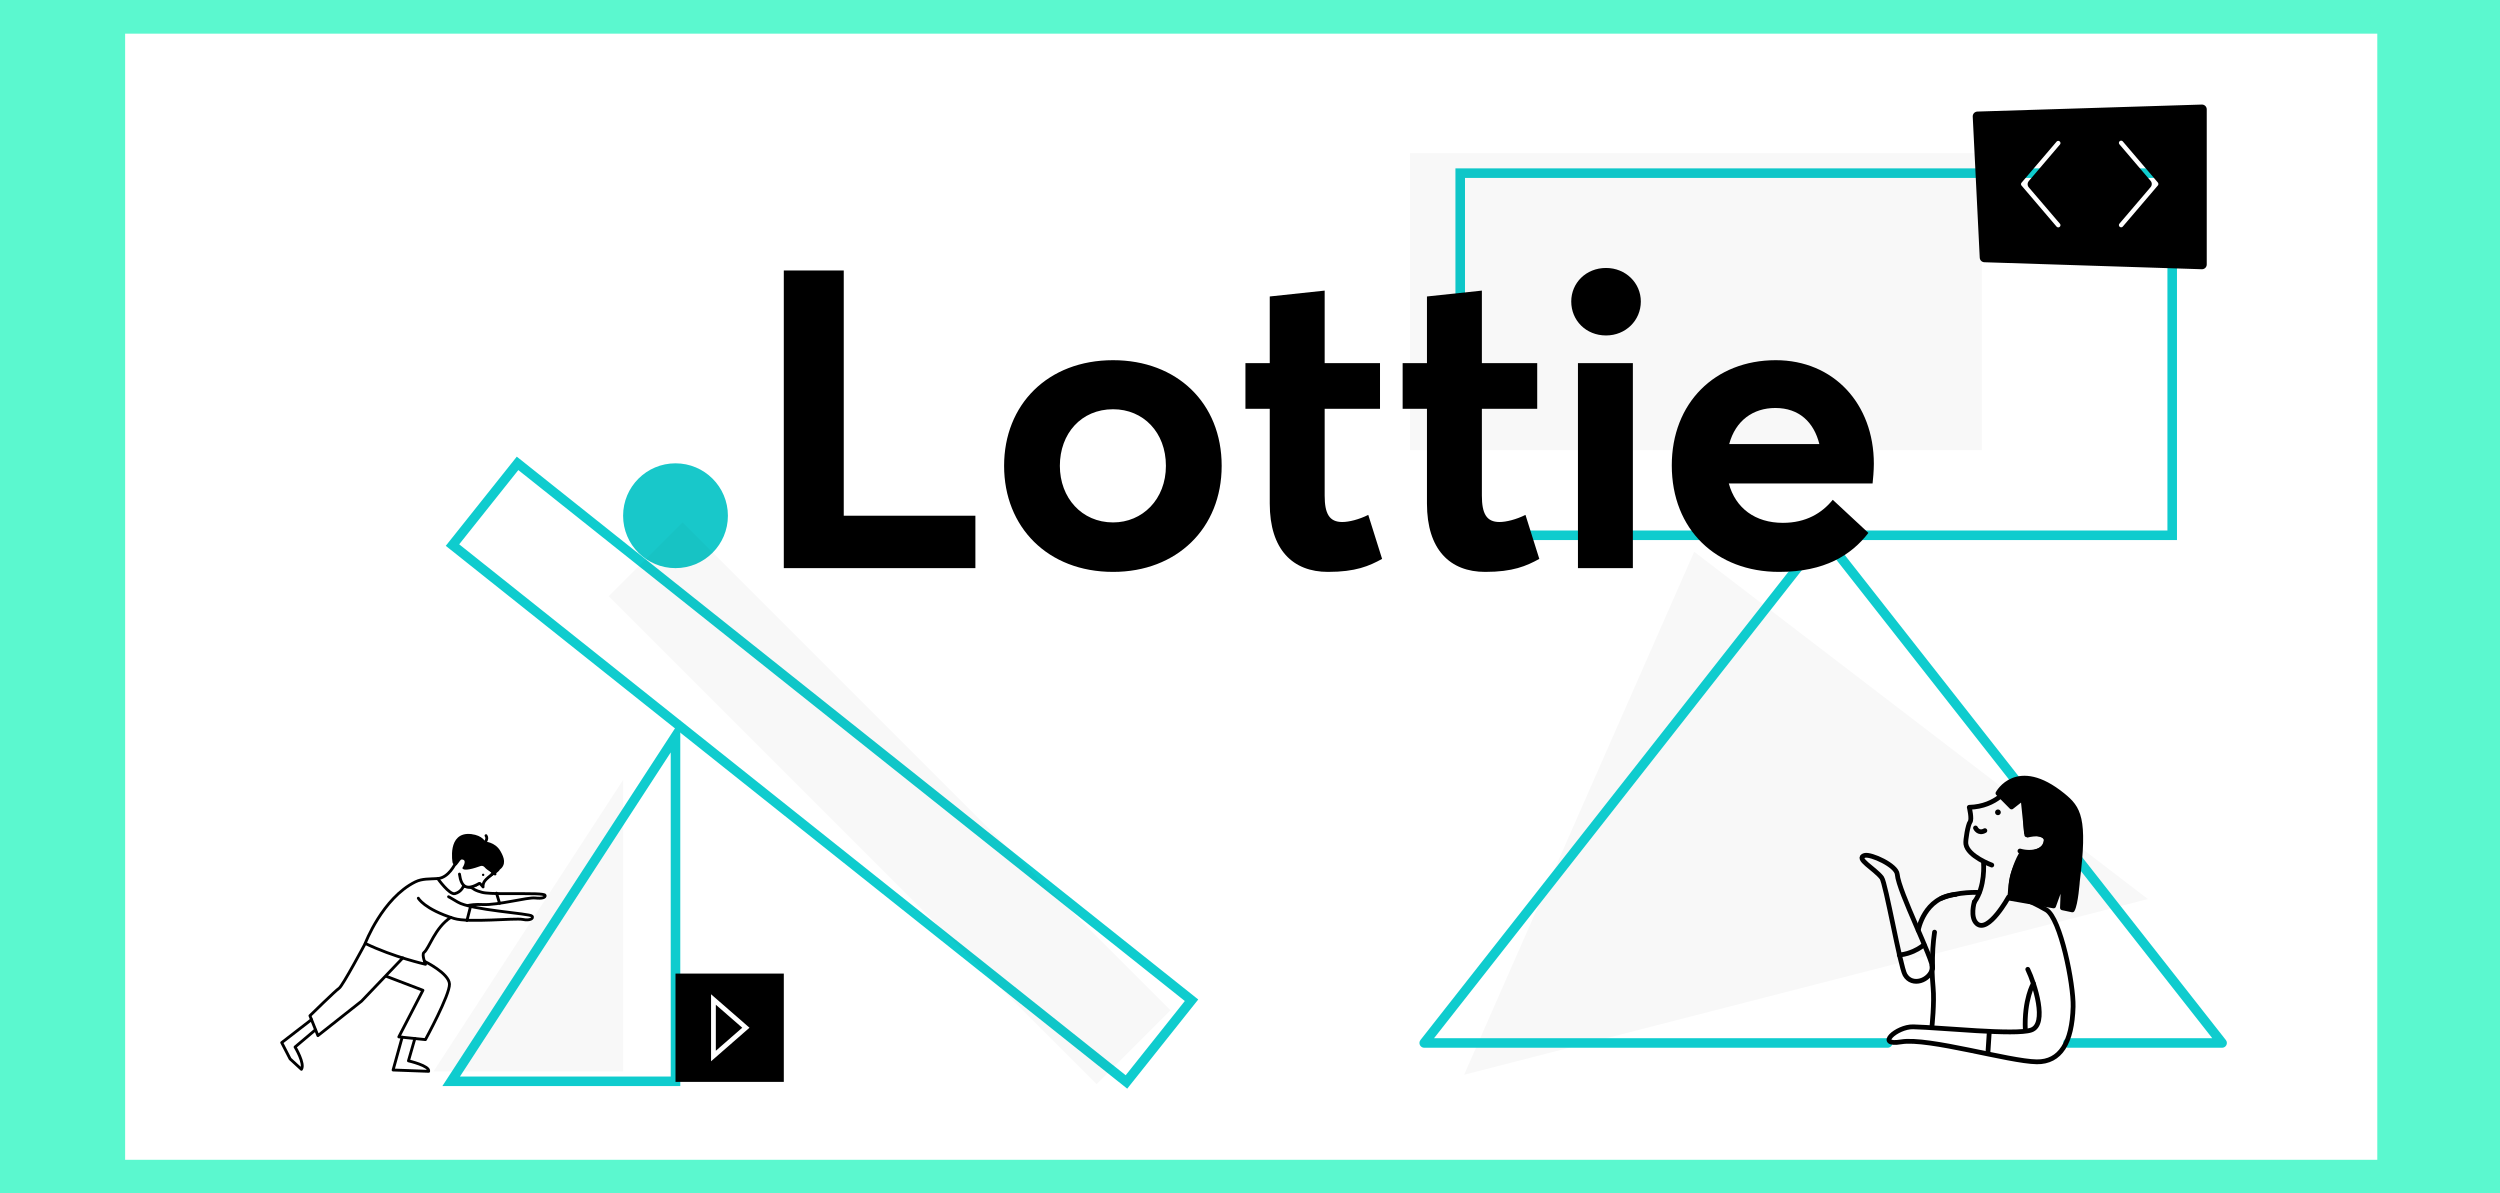 <svg width="1039" height="496" viewBox="0 0 1039 496" fill="none" xmlns="http://www.w3.org/2000/svg">
<rect width="1039" height="496" fill="#5BF8CF"/>
<g clip-path="url(#clip0_0_1)">
<path d="M52 14H988V482H52V14Z" fill="white"/>
<path opacity="0.03" d="M258.962 445.303H180.152L258.962 324.128V445.303Z" fill="black"/>
<path opacity="0.03" d="M608.49 446.667L704.112 229.319L892.659 373.637L608.49 446.667Z" fill="black"/>
<path d="M784.522 433.455H591.91L757.717 222.465L923.496 433.455H859.439" stroke="#0FCCCE" stroke-width="3.971" stroke-miterlimit="10" stroke-linecap="round" stroke-linejoin="round"/>
<path d="M902.766 71.961H606.865V222.465H902.766V71.961Z" stroke="#0FCCCE" stroke-width="3.971" stroke-miterlimit="10"/>
<path d="M325.748 236.114H405.37V214.335H350.662V112.412H325.748V236.114Z" fill="black"/>
<path d="M462.604 237.681C489.086 237.681 507.729 219.562 507.729 193.602C507.729 167.467 489.086 149.696 462.604 149.696C435.424 149.696 417.305 168.164 417.305 193.602C417.305 219.039 435.424 237.681 462.604 237.681ZM462.604 217.122C449.537 217.122 440.477 206.843 440.477 193.602C440.477 180.186 449.363 170.081 462.604 170.081C475.148 170.081 484.556 179.663 484.556 193.602C484.556 207.54 474.8 217.122 462.604 217.122Z" fill="black"/>
<path d="M551.926 237.681C563.425 237.681 569 235.242 574.402 232.28L568.652 213.987C564.819 215.903 560.638 216.948 557.85 216.948C552.449 216.948 550.532 213.464 550.532 205.972V169.907H573.53V150.916H550.532V120.774L527.709 123.214V150.916H517.604V169.907H527.709V209.283C527.709 228.447 537.291 237.681 551.926 237.681Z" fill="black"/>
<path d="M617.261 237.681C628.76 237.681 634.335 235.242 639.736 232.28L633.987 213.987C630.154 215.903 625.972 216.948 623.184 216.948C617.783 216.948 615.867 213.464 615.867 205.972V169.907H638.865V150.916H615.867V120.774L593.043 123.214V150.916H582.938V169.907H593.043V209.283C593.043 228.447 602.626 237.681 617.261 237.681Z" fill="black"/>
<path d="M667.468 139.417C675.657 139.417 681.929 133.145 681.929 125.304C681.929 117.639 675.657 111.366 667.468 111.366C659.106 111.366 653.008 117.639 653.008 125.304C653.008 133.145 659.106 139.417 667.468 139.417ZM655.795 236.114H678.619V150.916H655.795V236.114Z" fill="black"/>
<path d="M778.771 192.731C778.771 167.816 762.045 149.696 738.002 149.696C712.739 149.696 694.793 167.467 694.793 193.428C694.793 220.084 713.261 237.681 739.396 237.681C758.386 237.681 769.363 230.712 776.506 221.478L761.696 207.714C757.166 213.289 750.546 217.296 740.963 217.296C729.464 217.296 721.276 211.198 718.488 200.919H778.248C778.422 199.525 778.771 195.518 778.771 192.731ZM737.828 169.558C747.758 169.558 753.856 175.482 756.121 184.541H718.662C721.276 174.785 728.594 169.558 737.828 169.558Z" fill="black"/>
<path d="M280.739 236.114C292.767 236.114 302.518 226.362 302.518 214.335C302.518 202.307 292.767 192.556 280.739 192.556C268.711 192.556 258.961 202.307 258.961 214.335C258.961 226.362 268.711 236.114 280.739 236.114Z" fill="#18C8CA"/>
<path d="M835.045 327.089C835.045 327.089 841.378 326.625 841.67 336.178C841.985 347.155 842.394 347.125 842.394 347.125C842.394 347.125 850.438 344.948 850.438 349.303C850.438 353.659 844.602 355.14 839.491 353.688" stroke="black" stroke-width="1.986" stroke-miterlimit="10" stroke-linecap="round" stroke-linejoin="round"/>
<path d="M841.055 354.036C841.055 354.036 833.998 362.08 835.454 371.575" stroke="black" stroke-width="0.999" stroke-miterlimit="10" stroke-linecap="round" stroke-linejoin="round"/>
<path d="M820.529 374.886C825.202 368.585 824.361 358.624 824.361 358.624" stroke="black" stroke-width="1.986" stroke-miterlimit="10" stroke-linecap="round" stroke-linejoin="round"/>
<path d="M842.217 345.993L840.74 331.678L836.002 335.394L830.342 329.674C830.342 329.674 838.151 314.98 857.347 330.545C863.906 335.887 866.67 339.982 863.387 366.145C863.387 366.145 862.692 375.786 861.266 378.167L857.142 377.296L857.581 365.187L853.486 376.512L835.395 373.347C835.395 373.347 835.014 363.823 839.95 355.053C840.506 354.066 849.537 355.895 850.407 349.304C850.839 346.051 842.217 345.993 842.217 345.993Z" fill="black" stroke="black" stroke-width="1.974" stroke-miterlimit="10" stroke-linecap="round" stroke-linejoin="round"/>
<path d="M827.784 359.525C827.784 359.525 817.736 355.866 817.012 350.755C816.778 349.216 817.882 342.77 818.753 341.608C819.63 340.476 818.438 335.51 818.438 335.51C830.05 335.22 835.016 327.061 835.016 327.061" stroke="black" stroke-width="1.986" stroke-miterlimit="10" stroke-linecap="round" stroke-linejoin="round"/>
<path d="M830.342 338.791C831 338.791 831.534 338.259 831.534 337.601C831.534 336.943 831 336.41 830.342 336.41C829.684 336.41 829.15 336.943 829.15 337.601C829.15 338.259 829.684 338.791 830.342 338.791Z" fill="black"/>
<path d="M826.716 429.245L826.16 437.811" stroke="black" stroke-width="1.986" stroke-miterlimit="10" stroke-linecap="round" stroke-linejoin="round"/>
<path d="M835.453 371.575C835.453 371.575 842.247 373.346 850.437 378.138C856.389 381.623 861.815 409.18 861.588 418.356C861.179 433.339 856.243 441.412 846.488 441.296C835.044 441.15 801.362 431.132 790.152 432.991C779.234 434.82 788.236 426.573 795.147 426.747C806.847 427.038 837.574 430.348 844.163 428.083C851.073 425.703 845.647 408.86 842.737 402.849" stroke="black" stroke-width="1.986" stroke-miterlimit="10" stroke-linecap="round" stroke-linejoin="round"/>
<path d="M820.529 374.886C820.529 374.886 818.614 381.245 821.575 383.859C826.394 388.069 834.781 372.795 834.781 372.795" stroke="black" stroke-width="1.986" stroke-miterlimit="10" stroke-linecap="round" stroke-linejoin="round"/>
<path d="M845.062 408.773C845.062 408.773 841.143 415.336 841.72 428.083" stroke="black" stroke-width="1.986" stroke-miterlimit="10" stroke-linecap="round" stroke-linejoin="round"/>
<path d="M804.003 387.401C803.367 391.815 803.045 396.083 803.162 402.443" stroke="black" stroke-width="1.986" stroke-miterlimit="10" stroke-linecap="round" stroke-linejoin="round"/>
<path d="M822.474 370.908C822.474 370.908 813.787 370.414 806.818 373.347" stroke="black" stroke-width="1.986" stroke-miterlimit="10" stroke-linecap="round" stroke-linejoin="round"/>
<path d="M788.499 363.358C789.048 370.53 803.739 399.365 803.132 402.414C802.174 407.467 794.657 410.254 791.717 405.085C789.713 401.572 783.702 367.017 782.051 364.81C779.205 361.034 770.784 356.708 774.936 355.517C777.521 354.792 788.236 359.67 788.499 363.358Z" stroke="black" stroke-width="1.986" stroke-miterlimit="10" stroke-linecap="round" stroke-linejoin="round"/>
<path d="M799.623 392.628C799.623 392.628 797.905 394.167 795.236 395.329C793.839 395.909 792.069 396.635 789.342 396.896" stroke="black" stroke-width="1.986" stroke-miterlimit="10" stroke-linecap="round" stroke-linejoin="round"/>
<path d="M802.957 401.281C802.957 401.281 802.957 405.985 803.396 410.341C804.003 416.787 802.898 426.777 802.898 426.777" stroke="black" stroke-width="1.986" stroke-miterlimit="10" stroke-linecap="round" stroke-linejoin="round"/>
<path d="M495.202 415.704L215.098 192.574L188.049 226.531L468.152 449.661L495.202 415.704Z" stroke="#0FCCCE" stroke-width="3.971" stroke-miterlimit="10"/>
<path d="M280.739 449.397H187.498L280.739 306.008V449.397Z" stroke="#0FCCCE" stroke-width="3.971" stroke-miterlimit="10"/>
<path d="M325.749 404.621H280.74V449.63H325.749V404.621Z" fill="black"/>
<path d="M296.508 415.393V438.885L309.981 427.125L296.508 415.393Z" stroke="white" stroke-width="1.986" stroke-miterlimit="10"/>
<path opacity="0.03" d="M823.659 63.657H586.016V187.097H823.659V63.657Z" fill="black"/>
<path opacity="0.03" d="M486.472 419.86L283.669 217.058L252.973 247.754L455.775 450.556L486.472 419.86Z" fill="black"/>
<path d="M187.324 381.274C187.324 381.274 189.008 375.322 200.653 375.931C207.012 376.25 219.179 372.853 222.402 373.202C225.248 373.521 226.758 373.056 226.554 372.128C226.467 371.721 224.841 371.546 222.46 371.459C215.926 371.227 203.557 371.749 200.304 370.849C194.874 369.369 198.417 369.02 192.609 368.294" stroke="black" stroke-width="1.191" stroke-miterlimit="10" stroke-linecap="round" stroke-linejoin="round"/>
<path d="M206.344 371.198L207.621 375.409" stroke="black" stroke-width="1.191" stroke-miterlimit="10" stroke-linecap="round" stroke-linejoin="round"/>
<path d="M188.689 358.45C188.689 358.45 186.395 346.138 195.774 347.242C200.362 347.764 201.291 350.349 201.291 350.349C201.291 350.349 205.415 350.378 207.505 354.095C208.986 356.708 209.829 359.176 207.157 361.122C207.157 361.122 207.535 361.383 204.544 363.3C201.552 365.216 197.894 367.83 197.894 367.83" stroke="black" stroke-width="1.191" stroke-miterlimit="10" stroke-linecap="round" stroke-linejoin="round"/>
<path d="M203.093 350.668C203.093 350.668 209.743 352.73 208.61 359.409C208.61 359.409 208.058 360.57 207.158 361.151C207.158 361.151 207.913 361.703 204.806 363.59C202.744 364.838 198.185 367.568 198.185 367.568L204.981 363.01C204.981 363.01 202.454 361.674 201.467 360.483C201.031 359.96 200.364 359.699 199.724 359.931C197.314 360.803 192.581 362.313 192.146 360.744C192.146 360.744 194.527 357.23 191.855 357.202C191.1 357.202 190.026 360.019 189.155 359.815C187.673 359.467 187.442 350.959 191.536 347.997C195.601 345.035 200.741 348.694 201.351 350.406L203.093 350.668Z" fill="black"/>
<path d="M204.95 362.98C203.207 364.432 202.278 365.1 201.523 366.058C200.536 367.307 200.768 368.614 200.768 368.614C200.768 368.614 199.433 366.988 199.229 367.104C194.032 370.182 191.709 368.817 190.953 363.271" fill="white"/>
<path d="M204.95 362.98C203.207 364.432 202.278 365.1 201.523 366.058C200.536 367.307 200.768 368.614 200.768 368.614C200.768 368.614 199.433 366.988 199.229 367.104C194.032 370.182 191.709 368.817 190.953 363.271" stroke="black" stroke-width="1.191" stroke-miterlimit="10" stroke-linecap="round" stroke-linejoin="round"/>
<path d="M200.798 364.084C201.07 364.084 201.292 363.863 201.292 363.59C201.292 363.317 201.07 363.097 200.798 363.097C200.526 363.097 200.305 363.317 200.305 363.59C200.305 363.863 200.526 364.084 200.798 364.084Z" fill="black"/>
<path d="M193.363 354.675C193.363 354.675 197.371 355.953 198.271 354.705C198.271 354.705 198.358 356.795 200.478 358.189C202.598 359.583 203.381 358.248 203.381 358.248C203.381 358.248 203.207 361.964 205.734 363.242" stroke="black" stroke-width="1.191" stroke-miterlimit="10" stroke-linecap="round" stroke-linejoin="round"/>
<path d="M201.291 350.378C201.291 350.378 203.004 348.781 201.988 347.3" stroke="black" stroke-width="1.191" stroke-miterlimit="10" stroke-linecap="round" stroke-linejoin="round"/>
<path d="M176.405 399.51C176.405 399.51 186.626 404.476 186.801 408.977C186.975 413.448 176.812 432.061 176.812 432.061L165.749 430.929L175.767 411.561L160.551 405.753" stroke="black" stroke-width="1.191" stroke-miterlimit="10" stroke-linecap="round" stroke-linejoin="round"/>
<path d="M151.811 392.077C151.811 392.077 142.344 409.819 140.951 410.69C139.586 411.561 128.812 422.131 128.812 422.131L132.123 430.407L150.243 416.091L167.404 398.116" stroke="black" stroke-width="1.191" stroke-miterlimit="10" stroke-linecap="round" stroke-linejoin="round"/>
<path d="M129.452 423.757L117.082 433.31L120.567 440.076L125.271 444.403C126.839 442.08 122.628 435.139 122.628 435.139L131.05 428.025" stroke="black" stroke-width="1.191" stroke-miterlimit="10" stroke-linecap="round" stroke-linejoin="round"/>
<path d="M167.142 431.074L163.367 444.693L178.147 445.245C178.757 442.951 169.755 440.889 169.755 440.889L172.427 431.597" stroke="black" stroke-width="1.191" stroke-miterlimit="10" stroke-linecap="round" stroke-linejoin="round"/>
<path d="M186.51 372.766C186.51 372.766 185.494 372.011 190.198 374.886C195.628 378.225 220.282 379.648 221.123 380.723C221.85 381.651 220.398 382.755 217.232 382.116C214.068 381.448 194.758 383.597 188.688 381.71C176.289 377.819 173.85 373.289 173.85 373.289" fill="white"/>
<path d="M186.51 372.766C186.51 372.766 185.494 372.011 190.198 374.886C195.628 378.225 220.282 379.648 221.123 380.723C221.85 381.651 220.398 382.755 217.232 382.116C214.068 381.448 194.758 383.597 188.688 381.71C176.289 377.819 173.85 373.289 173.85 373.289" stroke="black" stroke-width="1.191" stroke-miterlimit="10" stroke-linecap="round" stroke-linejoin="round"/>
<path d="M194.061 382.581L195.628 376.454" stroke="black" stroke-width="1.191" stroke-miterlimit="10" stroke-linecap="round" stroke-linejoin="round"/>
<path d="M187.324 381.274C180.732 385.543 178.38 394.138 176.203 395.851C175.157 396.665 176.841 400.759 176.841 400.759C176.841 400.759 163.542 397.768 151.781 392.076C151.781 392.076 158.925 373.259 172.631 366.494C175.477 365.1 178.525 365.361 181.923 365.129C186.453 364.838 189.212 358.915 189.212 358.915" stroke="black" stroke-width="1.191" stroke-miterlimit="10" stroke-linecap="round" stroke-linejoin="round"/>
<path d="M181.951 365.158C181.951 365.158 186.801 371.982 189.037 371.401C191.825 370.675 192.608 368.265 192.608 368.265" stroke="black" stroke-width="1.191" stroke-miterlimit="10" stroke-linecap="round" stroke-linejoin="round"/>
<path d="M821.02 344.106C821.02 344.106 822.182 346.719 824.91 345.209" stroke="black" stroke-width="1.986" stroke-miterlimit="10" stroke-linecap="round" stroke-linejoin="round"/>
<path d="M797.209 386.646C797.209 386.646 799.593 372.795 812.799 371.721" stroke="black" stroke-width="1.986" stroke-miterlimit="10" stroke-linecap="round" stroke-linejoin="round"/>
<path d="M821.854 48.354L824.764 106.999L915.132 109.909V45.444L821.854 48.354ZM857.619 91.69C858.672 92.912 858.526 94.746 857.297 95.794C856.749 96.26 856.076 96.492 855.411 96.492C854.592 96.492 853.78 96.143 853.195 95.474L838.643 78.419C837.714 77.342 837.714 75.741 838.643 74.635L853.195 57.58C854.248 56.358 856.076 56.212 857.297 57.26C858.526 58.308 858.672 60.141 857.619 61.364L844.668 76.556L857.619 91.69ZM898.306 78.389L883.754 95.444C883.176 96.114 882.357 96.463 881.545 96.463C880.873 96.463 880.207 96.231 879.651 95.765C878.43 94.717 878.284 92.884 879.33 91.661L892.287 76.469L879.33 61.276C878.284 60.054 878.43 58.22 879.651 57.173C880.873 56.125 882.708 56.27 883.754 57.493L898.306 74.548C899.242 75.683 899.242 77.313 898.306 78.389Z" fill="black" stroke="black" stroke-width="3.98" stroke-miterlimit="10" stroke-linecap="round" stroke-linejoin="round"/>
</g>
<defs>
<clipPath id="clip0_0_1">
<rect width="936" height="468" fill="white" transform="translate(52 14)"/>
</clipPath>
</defs>
</svg>
